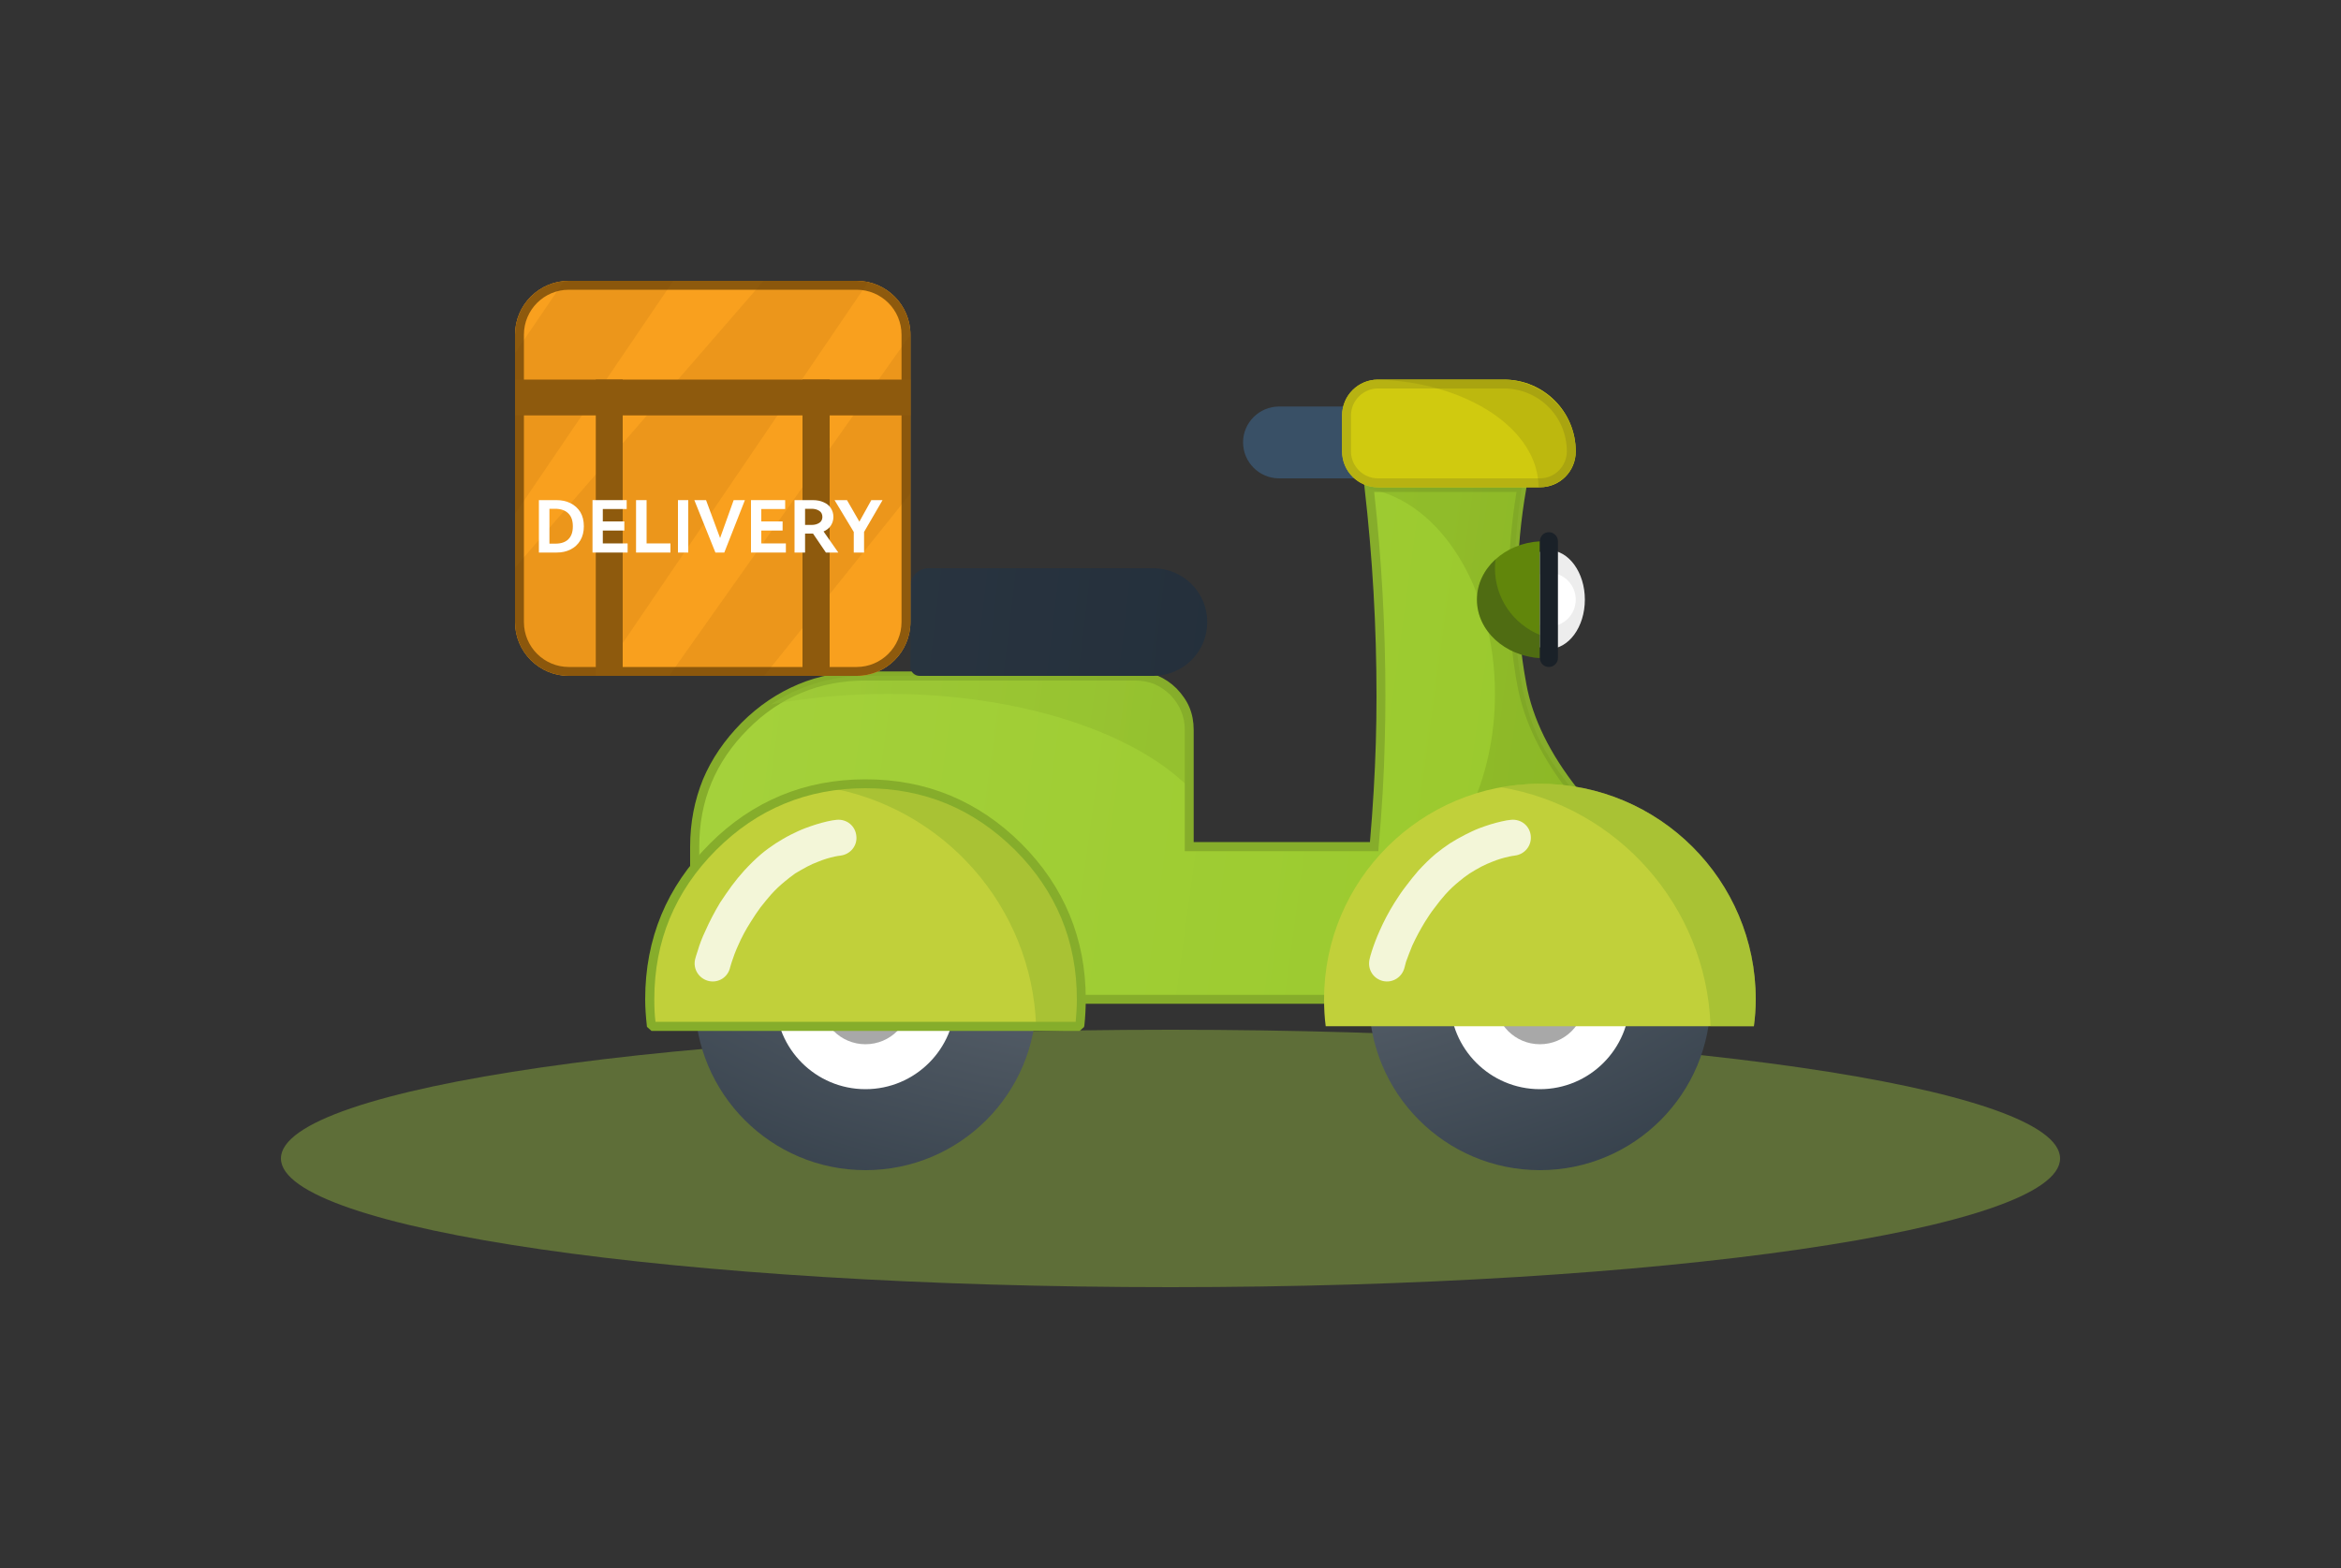<svg width="100" height="67" viewBox="0 0 100 67" fill="none" xmlns="http://www.w3.org/2000/svg" xmlns:xlink="http://www.w3.org/1999/xlink">
	<rect x="0" y="0" width="100" height="67" fill="#333333" stroke="none"/>
	<desc>
			Created with Pixso.
	</desc>
	<defs>
		<clipPath id="clip6_1189">
			<rect id="外卖配送" rx="0" width="99" height="66" transform="translate(0.5 0.5)" fill="white" fill-opacity="0"/>
		</clipPath>
	</defs>
	<rect id="外卖配送" rx="0" width="99" height="66" transform="translate(0.5 0.5)" fill="#8BED66" fill-opacity="0"/>
	<g clip-path="url(#clip6_1189)">
		<path id="矢量 50" d="M12 49.5C12 46.46 29.01 44 50 44C70.98 44 88 46.46 88 49.5C88 52.53 70.98 55 50 55C29.01 55 12 52.53 12 49.5Z" fill="#9DC540" fill-opacity="0.4" fill-rule="evenodd"/>
		<linearGradient x1="89.497" y1="44.061" x2="12" y2="33.5" id="paint_linear_149_30751_0" gradientUnits="userSpaceOnUse">
			<stop stop-color="#94C424"/>
			<stop offset="1" stop-color="#A9D542"/>
		</linearGradient>
		<path id="矢量 50" d="M65.01 20.82L58.48 20.82C58.48 20.82 59.1 26.29 58.96 31.76C58.92 33.27 58.82 34.78 58.7 36.18L50.8 36.18L50.8 31.19C50.8 29.92 49.77 28.88 48.5 28.88L36.97 28.88C32.94 28.88 29.68 32.15 29.68 36.18L29.68 42.7L69.04 42.7C69.04 42.7 70.19 40.59 69.19 37.23C68.18 33.87 65.77 33.37 65.01 29.27C64.25 25.17 65.01 20.82 65.01 20.82Z" fill="url(#paint_linear_149_30751_0)" fill-opacity="1" fill-rule="evenodd"/>
		<path id="矢量 50" d="M65.24 20.63L58.27 20.63L58.29 20.85C58.63 23.81 58.8 26.78 58.8 29.75C58.8 30.42 58.79 31.09 58.77 31.76C58.73 33.07 58.65 34.48 58.52 35.98L50.99 35.98L50.99 31.19C50.99 30.84 50.93 30.52 50.81 30.23C50.69 29.94 50.5 29.67 50.26 29.42C50.02 29.18 49.75 29 49.45 28.87C49.16 28.75 48.84 28.69 48.5 28.69L36.97 28.69C35.94 28.69 34.98 28.87 34.1 29.24C33.22 29.61 32.41 30.15 31.68 30.88C30.95 31.62 30.4 32.42 30.03 33.3C29.67 34.19 29.48 35.14 29.48 36.18L29.48 42.89L69.16 42.89L69.21 42.79C69.41 42.42 69.57 41.91 69.68 41.26C69.9 39.97 69.8 38.61 69.37 37.18C69.06 36.15 68.41 35 67.41 33.73C66.21 32.21 65.47 30.71 65.2 29.23C65.17 29.06 65.14 28.88 65.11 28.71C64.7 26.16 64.73 23.54 65.2 20.86L65.24 20.63ZM58.7 21.02C59.02 23.92 59.18 26.83 59.18 29.73C59.18 30.41 59.17 31.09 59.15 31.77C59.12 33.14 59.03 34.62 58.89 36.19L58.88 36.37L50.61 36.37L50.61 31.19C50.61 30.9 50.56 30.63 50.45 30.38C50.35 30.13 50.19 29.9 49.99 29.69C49.78 29.49 49.55 29.33 49.31 29.23C49.06 29.13 48.79 29.08 48.5 29.08L36.97 29.08C35.99 29.08 35.08 29.25 34.25 29.6C33.41 29.94 32.64 30.46 31.95 31.16C31.26 31.85 30.74 32.61 30.39 33.45C30.04 34.29 29.87 35.2 29.87 36.18L29.87 42.51L68.92 42.51C69.08 42.18 69.21 41.75 69.3 41.19C69.51 39.96 69.41 38.66 69 37.29C68.71 36.31 68.08 35.2 67.11 33.97C65.87 32.4 65.1 30.84 64.82 29.3C64.78 29.11 64.75 28.91 64.72 28.72C64.33 26.21 64.35 23.65 64.78 21.02L58.7 21.02Z" fill="#86AD2B" fill-opacity="1" fill-rule="evenodd"/>
		<linearGradient x1="89.497" y1="44.061" x2="12" y2="33.5" id="paint_linear_149_30753_1" gradientUnits="userSpaceOnUse">
			<stop stop-color="#61860B"/>
			<stop offset="1" stop-color="#A9D542"/>
		</linearGradient>
		<path id="矢量 50" d="M50.8 33.66L50.8 31.19C50.8 29.92 49.77 28.88 48.5 28.88L36.97 28.88C35.48 28.88 34.09 29.33 32.93 30.1C34.49 29.81 36.18 29.65 37.93 29.65C43.56 29.65 48.43 31.28 50.8 33.66ZM67.86 34.64C66.79 33.17 65.52 32.04 65.01 29.27C64.25 25.17 65.01 20.82 65.01 20.82L58.48 20.82C58.48 20.82 58.48 20.85 58.49 20.89C61.52 21.44 63.86 25.15 63.86 29.65C63.86 31.5 63.46 33.22 62.78 34.64L67.86 34.64Z" fill="url(#paint_linear_149_30753_1)" fill-opacity="0.4" fill-rule="evenodd"/>
		<radialGradient gradientTransform="translate(50 33.5) rotate(90) scale(21.5 38)" cx="0" cy="0" r="1" id="paint_radial_149_30754_2" gradientUnits="userSpaceOnUse">
			<stop stop-color="#717982"/>
			<stop offset="1" stop-color="#313C47"/>
		</radialGradient>
		<path id="矢量 50" d="M58.48 42.7C58.48 38.67 61.75 35.41 65.78 35.41C69.81 35.41 73.07 38.67 73.07 42.7C73.07 46.73 69.81 50 65.78 50C61.75 50 58.48 46.73 58.48 42.7Z" fill="url(#paint_radial_149_30754_2)" fill-opacity="1" fill-rule="evenodd"/>
		<path id="矢量 50" d="M61.94 42.7C61.94 40.58 63.66 38.86 65.78 38.86C67.9 38.86 69.62 40.58 69.62 42.7C69.62 44.82 67.9 46.54 65.78 46.54C63.66 46.54 61.94 44.82 61.94 42.7Z" fill="#FFFFFF" fill-opacity="1" fill-rule="evenodd"/>
		<path id="矢量 50" d="M63.86 42.7C63.86 41.64 64.72 40.78 65.78 40.78C66.84 40.78 67.7 41.64 67.7 42.7C67.7 43.76 66.84 44.62 65.78 44.62C64.72 44.62 63.86 43.76 63.86 42.7Z" fill="#A8A8A8" fill-opacity="1" fill-rule="evenodd"/>
		<path id="矢量 50" d="M65.78 33.49C60.69 33.49 56.56 37.61 56.56 42.7C56.56 43.09 56.58 43.48 56.63 43.85L74.92 43.85C74.97 43.48 75 43.09 75 42.7C75 37.61 70.87 33.49 65.78 33.49Z" fill="#C1D03A" fill-opacity="1" fill-rule="evenodd"/>
		<path id="矢量 50" d="M73.07 43.85L74.92 43.85C74.97 43.48 75 43.09 75 42.7C75 37.61 70.87 33.49 65.78 33.49C65.21 33.49 64.66 33.54 64.12 33.64C69.08 34.47 72.89 38.7 73.07 43.85Z" fill="#86AD2B" fill-opacity="0.4" fill-rule="evenodd"/>
		<path id="矢量 50" d="M64.7 36.56C65.13 36.51 65.43 36.14 65.39 35.72C65.35 35.29 64.98 34.99 64.55 35.03C64.44 35.04 64.3 35.06 64.14 35.1C63.82 35.17 63.51 35.27 63.19 35.39C62.98 35.47 62.78 35.57 62.58 35.67C62.36 35.78 62.14 35.91 61.93 36.04C61.72 36.18 61.52 36.33 61.32 36.49C61.06 36.71 60.82 36.95 60.59 37.2C60.41 37.41 60.23 37.63 60.06 37.86C59.88 38.09 59.72 38.33 59.57 38.57C59.32 38.97 59.11 39.37 58.93 39.78C58.8 40.07 58.69 40.36 58.6 40.64C58.55 40.79 58.52 40.91 58.5 41C58.41 41.42 58.66 41.82 59.08 41.92C59.5 42.01 59.9 41.75 60 41.33C60.01 41.28 60.03 41.21 60.06 41.1C60.14 40.88 60.23 40.64 60.33 40.4C60.49 40.05 60.67 39.72 60.87 39.39C61 39.18 61.14 38.97 61.29 38.78C61.43 38.59 61.58 38.4 61.74 38.22C61.92 38.02 62.12 37.83 62.33 37.66C62.47 37.54 62.62 37.43 62.78 37.32C62.94 37.22 63.11 37.12 63.28 37.03C63.44 36.95 63.59 36.88 63.75 36.82C64 36.72 64.23 36.65 64.47 36.6C64.54 36.58 64.64 36.57 64.7 36.56Z" fill="#FFFFFF" fill-opacity="0.8" fill-rule="evenodd"/>
		<radialGradient gradientTransform="translate(50 33.5) rotate(90) scale(21.5 38)" cx="0" cy="0" r="1" id="paint_radial_149_307511_3" gradientUnits="userSpaceOnUse">
			<stop stop-color="#717982"/>
			<stop offset="1" stop-color="#313C47"/>
		</radialGradient>
		<path id="矢量 50" d="M29.68 42.7C29.68 38.67 32.94 35.41 36.97 35.41C41 35.41 44.27 38.67 44.27 42.7C44.27 46.73 41 50 36.97 50C32.94 50 29.68 46.73 29.68 42.7Z" fill="url(#paint_radial_149_307511_3)" fill-opacity="1" fill-rule="evenodd"/>
		<path id="矢量 50" d="M33.13 42.7C33.13 40.58 34.85 38.86 36.97 38.86C39.09 38.86 40.81 40.58 40.81 42.7C40.81 44.82 39.09 46.54 36.97 46.54C34.85 46.54 33.13 44.82 33.13 42.7Z" fill="#FFFFFF" fill-opacity="1" fill-rule="evenodd"/>
		<path id="矢量 50" d="M35.05 42.7C35.05 41.64 35.91 40.78 36.97 40.78C38.03 40.78 38.89 41.64 38.89 42.7C38.89 43.76 38.03 44.62 36.97 44.62C35.91 44.62 35.05 43.76 35.05 42.7Z" fill="#A8A8A8" fill-opacity="1" fill-rule="evenodd"/>
		<path id="矢量 50" d="M36.97 33.49C31.88 33.49 27.76 37.61 27.76 42.7C27.76 43.09 27.78 43.48 27.83 43.85L46.12 43.85C46.17 43.48 46.19 43.09 46.19 42.7C46.19 37.61 42.06 33.49 36.97 33.49Z" fill="#C1D03A" fill-opacity="1" fill-rule="evenodd"/>
		<path id="矢量 50" d="M28.25 39.09C27.79 40.2 27.56 41.4 27.56 42.7C27.56 43.08 27.59 43.45 27.63 43.82C27.63 43.84 27.63 43.86 27.64 43.88L27.83 44.05L46.12 44.05L46.31 43.88C46.31 43.86 46.31 43.84 46.32 43.83C46.36 43.45 46.38 43.08 46.38 42.7C46.38 41.4 46.15 40.2 45.69 39.09C45.23 37.98 44.55 36.97 43.63 36.05C42.71 35.13 41.69 34.45 40.59 33.99C39.48 33.53 38.27 33.3 36.97 33.3C35.67 33.3 34.47 33.53 33.36 33.99C32.25 34.45 31.24 35.13 30.32 36.05C29.4 36.97 28.71 37.98 28.25 39.09ZM28 43.66C27.96 43.34 27.95 43.02 27.95 42.7C27.95 41.46 28.17 40.3 28.61 39.24C29.05 38.18 29.71 37.2 30.59 36.32C31.47 35.44 32.44 34.78 33.51 34.34C34.57 33.9 35.73 33.68 36.97 33.68C38.22 33.68 39.37 33.9 40.44 34.34C41.5 34.78 42.47 35.44 43.36 36.32C44.24 37.2 44.9 38.18 45.34 39.24C45.78 40.3 46 41.46 46 42.7C46 43.02 45.98 43.34 45.95 43.66L28 43.66Z" fill="#86AD2B" fill-opacity="1" fill-rule="evenodd"/>
		<path id="矢量 50" d="M44.26 43.85L46.12 43.85C46.17 43.48 46.19 43.09 46.19 42.7C46.19 37.61 42.06 33.49 36.97 33.49C36.41 33.49 35.85 33.54 35.31 33.64C40.27 34.47 44.08 38.7 44.26 43.85Z" fill="#86AD2B" fill-opacity="0.4" fill-rule="evenodd"/>
		<path id="矢量 50" d="M35.9 36.56C36.32 36.51 36.63 36.14 36.58 35.72C36.54 35.29 36.17 34.99 35.74 35.03C35.63 35.04 35.5 35.06 35.33 35.1C35.02 35.17 34.71 35.27 34.39 35.39C34.18 35.47 33.97 35.57 33.77 35.67C33.55 35.78 33.34 35.91 33.13 36.04C32.92 36.18 32.71 36.33 32.52 36.49C32.26 36.71 32.02 36.95 31.79 37.2C31.6 37.41 31.42 37.63 31.25 37.86C31.08 38.09 30.92 38.33 30.76 38.57C30.52 38.97 30.31 39.37 30.13 39.78C29.99 40.07 29.88 40.36 29.8 40.64C29.75 40.79 29.71 40.91 29.69 41C29.6 41.42 29.86 41.82 30.28 41.92C30.7 42.01 31.1 41.75 31.19 41.33C31.2 41.28 31.23 41.21 31.26 41.1C31.33 40.88 31.42 40.64 31.53 40.4C31.68 40.05 31.86 39.72 32.07 39.39C32.2 39.18 32.34 38.97 32.48 38.78C32.63 38.59 32.78 38.4 32.94 38.22C33.12 38.02 33.32 37.83 33.53 37.66C33.67 37.54 33.82 37.43 33.97 37.32C34.14 37.22 34.31 37.12 34.48 37.03C34.63 36.95 34.79 36.88 34.95 36.82C35.19 36.72 35.43 36.65 35.66 36.6C35.73 36.58 35.84 36.57 35.9 36.56Z" fill="#FFFFFF" fill-opacity="0.8" fill-rule="evenodd"/>
		<linearGradient x1="88" y1="42.458" x2="12" y2="33.5" id="paint_linear_149_307518_4" gradientUnits="userSpaceOnUse">
			<stop offset="0.006" stop-color="#182431"/>
			<stop offset="1" stop-color="#313C47"/>
		</linearGradient>
		<path id="矢量 50" d="M39.66 24.28L49.26 24.28C50.54 24.28 51.57 25.31 51.57 26.58C51.57 27.85 50.54 28.88 49.26 28.88L39.28 28.88C39.07 28.88 38.89 28.71 38.89 28.5L38.89 25.05C38.89 24.62 39.24 24.28 39.66 24.28Z" fill="url(#paint_linear_149_307518_4)" fill-opacity="1" fill-rule="evenodd"/>
		<path id="矢量 50" d="M54.64 17.37L59.25 17.37L59.25 20.44L54.64 20.44C53.79 20.44 53.1 19.75 53.1 18.9C53.1 18.06 53.79 17.37 54.64 17.37Z" fill="#395066" fill-opacity="1" fill-rule="evenodd"/>
		<path id="矢量 50" d="M58.86 16.22L64.24 16.22C65.94 16.22 67.31 17.59 67.31 19.29C67.31 20.14 66.63 20.82 65.78 20.82L58.86 20.82C58.02 20.82 57.33 20.14 57.33 19.29L57.33 17.75C57.33 16.9 58.02 16.22 58.86 16.22Z" fill="#D0CA0F" fill-opacity="1" fill-rule="evenodd"/>
		<path id="矢量 50" d="M67.31 19.29C67.31 17.59 65.94 16.22 64.24 16.22L58.86 16.22C58.02 16.22 57.33 16.9 57.33 17.75L57.33 19.29C57.33 20.14 58.02 20.82 58.86 20.82L65.78 20.82C66.63 20.82 67.31 20.14 67.31 19.29ZM66.93 19.29C66.93 17.8 65.73 16.6 64.24 16.6L58.86 16.6C58.23 16.6 57.71 17.12 57.71 17.75L57.71 19.29C57.71 19.92 58.23 20.44 58.86 20.44L65.78 20.44C66.41 20.44 66.93 19.92 66.93 19.29Z" fill="#B7B212" fill-opacity="1" fill-rule="evenodd"/>
		<path id="矢量 50" d="M65.72 20.82C66.6 20.82 67.31 20.14 67.31 19.29C67.31 17.59 65.88 16.22 64.12 16.22L58.93 16.22C58.89 16.22 58.85 16.22 58.82 16.22C62.65 16.32 65.72 18.34 65.72 20.82Z" fill="#74710E" fill-opacity="0.2" fill-rule="evenodd"/>
		<path id="矢量 50" d="M24.3 12L36.59 12C37.86 12 38.89 13.03 38.89 14.3L38.89 26.58C38.89 27.85 37.86 28.88 36.59 28.88L24.3 28.88C23.03 28.88 22 27.85 22 26.58L22 14.3C22 13.03 23.03 12 24.3 12Z" fill="#F9A01E" fill-opacity="1" fill-rule="evenodd"/>
		<path id="矢量 50" d="M38.89 14.3C38.89 13.03 37.86 12 36.59 12L24.3 12C23.03 12 22 13.03 22 14.3L22 26.58C22 27.85 23.03 28.88 24.3 28.88L36.59 28.88C37.86 28.88 38.89 27.85 38.89 26.58L38.89 14.3ZM38.51 14.3C38.51 13.24 37.65 12.38 36.59 12.38L24.3 12.38C23.24 12.38 22.38 13.24 22.38 14.3L22.38 26.58C22.38 27.64 23.24 28.5 24.3 28.5L36.59 28.5C37.65 28.5 38.51 27.64 38.51 26.58L38.51 14.3Z" fill="#8E5A0D" fill-opacity="1" fill-rule="evenodd"/>
		<path id="矢量 50" d="M28.76 12L24.1 12L22 15.09L22 21.96L28.76 12ZM25.65 28.88L24.3 28.88C23.03 28.88 22 27.85 22 26.58L22 24.25L32.62 12L37.12 12L25.65 28.88ZM32.64 28.88L28.58 28.88L38.89 14.3L38.89 21.09L32.64 28.88Z" fill="#724400" fill-opacity="0.1" fill-rule="evenodd"/>
		<path id="矢量 50" d="M22 16.22L38.89 16.22L38.89 17.75L22 17.75L22 16.22Z" fill="#8E5A0D" fill-opacity="1" fill-rule="evenodd"/>
		<path id="矢量 50" d="M25.45 16.22L26.6 16.22L26.6 28.88L25.45 28.88L25.45 16.22Z" fill="#8E5A0D" fill-opacity="1" fill-rule="evenodd"/>
		<path id="矢量 50" d="M34.28 16.22L35.44 16.22L35.44 28.88L34.28 28.88L34.28 16.22Z" fill="#8E5A0D" fill-opacity="1" fill-rule="evenodd"/>
		<path id="矢量 50" d="M23.77 21.37C23.99 21.37 24.19 21.41 24.37 21.5C24.55 21.59 24.69 21.72 24.79 21.88C24.89 22.05 24.94 22.25 24.94 22.49C24.94 22.72 24.89 22.92 24.79 23.09C24.69 23.26 24.55 23.39 24.37 23.48C24.19 23.57 24 23.61 23.77 23.61L23.02 23.61L23.02 21.37L23.77 21.37ZM23.72 23.23C23.96 23.23 24.15 23.17 24.28 23.04C24.41 22.91 24.47 22.73 24.47 22.49C24.47 22.25 24.41 22.07 24.28 21.94C24.15 21.81 23.96 21.74 23.72 21.74L23.47 21.74L23.47 23.23L23.72 23.23Z" fill="#FFFFFF" fill-opacity="1" fill-rule="nonzero"/>
		<path id="矢量 50" d="M26.67 22.67L25.75 22.67L25.75 23.22L26.81 23.22L26.81 23.61L25.31 23.61L25.31 21.37L26.77 21.37L26.77 21.75L25.75 21.75L25.75 22.28L26.67 22.28L26.67 22.67Z" fill="#FFFFFF" fill-opacity="1" fill-rule="nonzero"/>
		<path id="矢量 50" d="M27.17 21.37L27.62 21.37L27.62 23.22L28.64 23.22L28.64 23.61L27.17 23.61L27.17 21.37Z" fill="#FFFFFF" fill-opacity="1" fill-rule="nonzero"/>
		<path id="矢量 50" d="M29.4 23.61L28.96 23.61L28.96 21.37L29.4 21.37L29.4 23.61Z" fill="#FFFFFF" fill-opacity="1" fill-rule="nonzero"/>
		<path id="矢量 50" d="M30.16 21.37L30.76 22.99L31.34 21.37L31.82 21.37L30.94 23.61L30.56 23.61L29.66 21.37L30.16 21.37Z" fill="#FFFFFF" fill-opacity="1" fill-rule="nonzero"/>
		<path id="矢量 50" d="M33.43 22.67L32.52 22.67L32.52 23.22L33.57 23.22L33.57 23.61L32.08 23.61L32.08 21.37L33.54 21.37L33.54 21.75L32.52 21.75L32.52 22.28L33.43 22.28L33.43 22.67Z" fill="#FFFFFF" fill-opacity="1" fill-rule="nonzero"/>
		<path id="矢量 50" d="M35.81 23.61L35.28 23.61L34.73 22.8L34.71 22.8L34.39 22.8L34.39 23.61L33.94 23.61L33.94 21.37L34.72 21.37C34.9 21.37 35.05 21.4 35.18 21.46C35.32 21.52 35.42 21.6 35.49 21.71C35.56 21.82 35.6 21.94 35.6 22.09C35.6 22.23 35.56 22.35 35.49 22.46C35.42 22.57 35.31 22.65 35.18 22.71L35.81 23.61ZM34.39 21.74L34.39 22.43L34.67 22.43C34.8 22.43 34.91 22.4 35 22.34C35.08 22.29 35.13 22.2 35.13 22.09C35.13 21.97 35.08 21.88 35 21.83C34.91 21.77 34.8 21.74 34.67 21.74L34.39 21.74Z" fill="#FFFFFF" fill-opacity="1" fill-rule="nonzero"/>
		<path id="矢量 50" d="M36.71 22.29L37.22 21.37L37.7 21.37L36.91 22.73L36.91 23.61L36.47 23.61L36.47 22.73L35.65 21.37L36.18 21.37L36.71 22.29Z" fill="#FFFFFF" fill-opacity="1" fill-rule="nonzero"/>
		<path id="矢量 50" d="M64.63 25.62C64.63 24.46 65.31 23.51 66.16 23.51C67.01 23.51 67.7 24.46 67.7 25.62C67.7 26.79 67.01 27.73 66.16 27.73C65.31 27.73 64.63 26.79 64.63 25.62Z" fill="#EDEDED" fill-opacity="1" fill-rule="evenodd"/>
		<path id="矢量 50" d="M65.01 25.62C65.01 24.99 65.53 24.47 66.16 24.47C66.8 24.47 67.31 24.99 67.31 25.62C67.31 26.26 66.8 26.77 66.16 26.77C65.53 26.77 65.01 26.26 65.01 25.62Z" fill="#FFFFFF" fill-opacity="1" fill-rule="evenodd"/>
		<path id="矢量 50" d="M65.78 23.13C64.28 23.21 63.09 24.3 63.09 25.62C63.09 26.95 64.28 28.03 65.78 28.12L65.78 23.13Z" fill="#61860B" fill-opacity="1" fill-rule="evenodd"/>
		<path id="矢量 50" d="M63.88 23.9C63.87 24.02 63.86 24.15 63.86 24.28C63.86 25.57 64.65 26.67 65.78 27.13L65.78 28.12C64.28 28.03 63.09 26.95 63.09 25.62C63.09 24.95 63.39 24.35 63.88 23.9Z" fill="#1A2128" fill-opacity="0.25" fill-rule="evenodd"/>
		<path id="矢量 50" d="M65.78 23.13C65.78 22.91 65.95 22.74 66.16 22.74C66.37 22.74 66.55 22.91 66.55 23.13L66.55 28.12C66.55 28.33 66.37 28.5 66.16 28.5C65.95 28.5 65.78 28.33 65.78 28.12L65.78 23.13Z" fill="#1A2128" fill-opacity="1" fill-rule="evenodd"/>
	</g>
	<rect id="外卖配送" rx="0" width="99" height="66" transform="translate(0.5 0.5)" stroke="#9DC540" stroke-opacity="0" stroke-width="1"/>
</svg>

